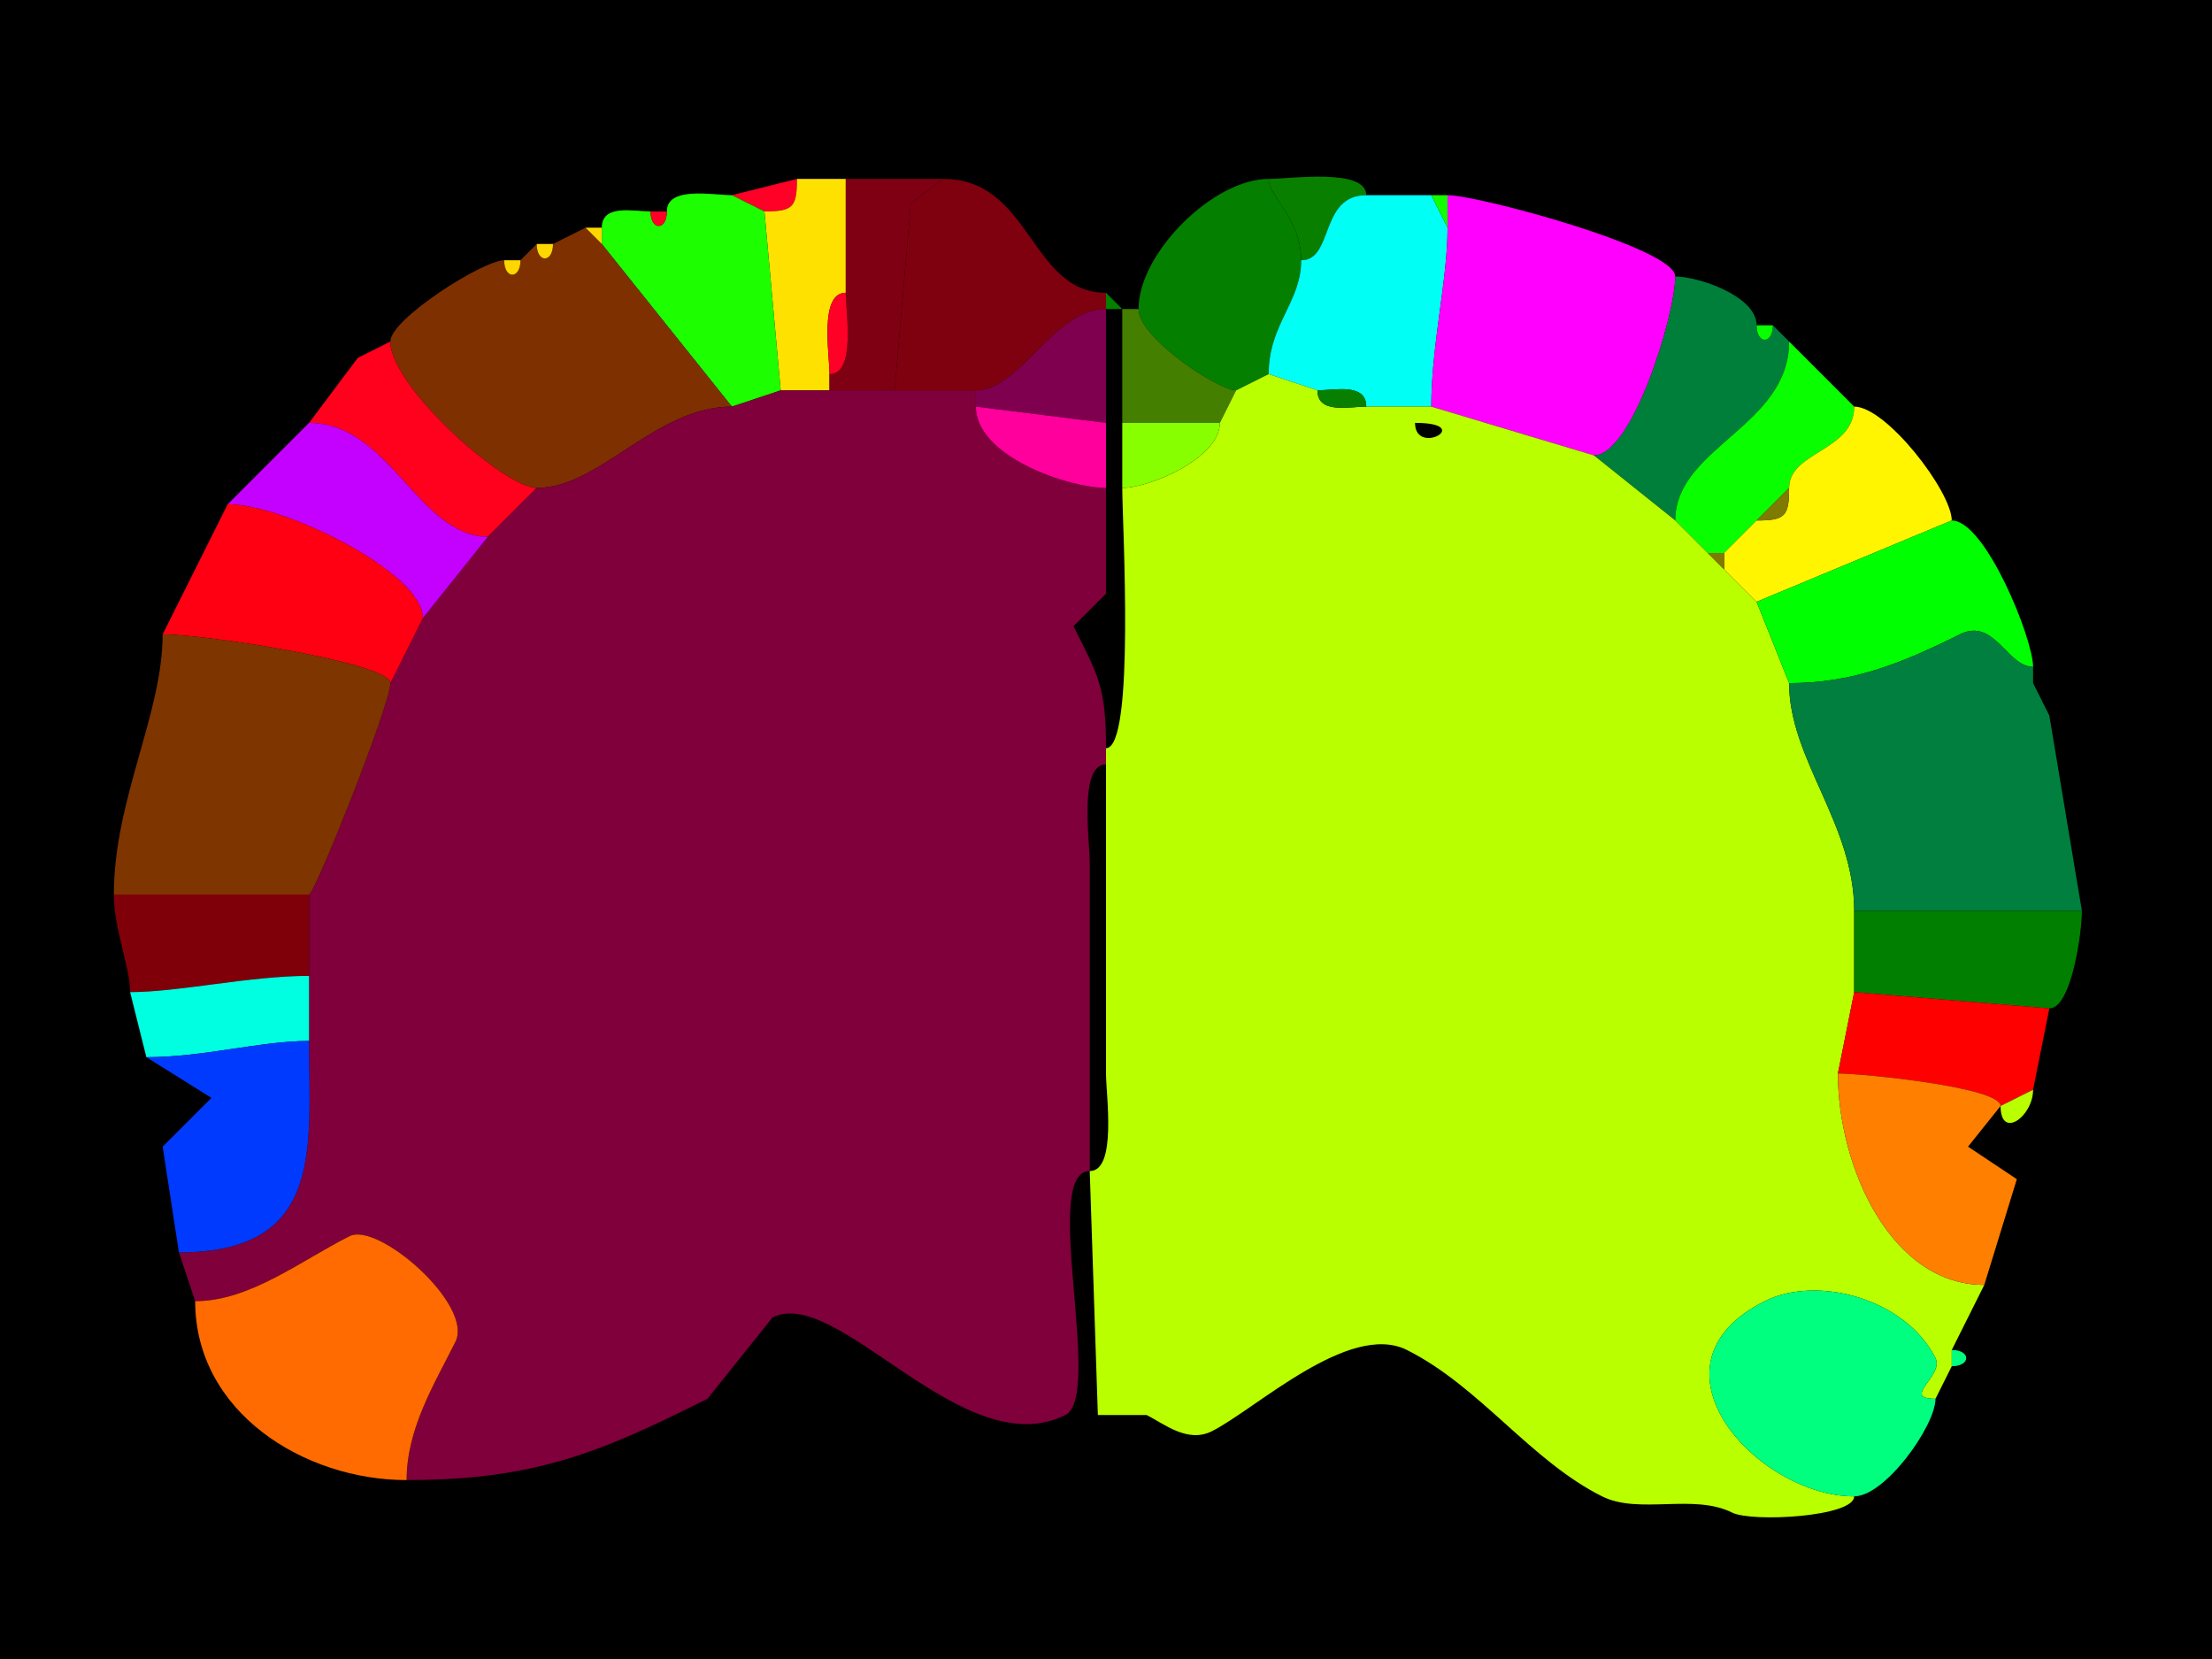 <svg xmlns="http://www.w3.org/2000/svg" xmlns:xlink="http://www.w3.org/1999/xlink" height="102" width="136">
<g>
<rect width="136" height="102" fill="#000000"  stroke-width="0" /> 
<path  fill="#FF0027" stroke-width="0" stroke="#FF0027" d = " M45 12 L47,13 C48.747,13 49,12.747 49,11 49,11 45,12 45,12  Z"/>

<path  fill="#FFE100" stroke-width="0" stroke="#FFE100" d = " M48 24 L51,24 C51,24 51,23 51,23 51,21.765 50.357,18 52,18 52,15.235 52,12.835 52,11 52,11 49,11 49,11 49,12.747 48.747,13 47,13 47,13 48,24 48,24  Z"/>

<path  fill="#7F0013" stroke-width="0" stroke="#7F0013" d = " M51 24 L55,24 C55,24 56,12.5 56,12.5 56,12.5 58,11 58,11 58,11 52,11 52,11 52,12.835 52,15.235 52,18 52,19.235 52.643,23 51,23 51,23 51,24 51,24  Z"/>

<path  fill="#7F000E" stroke-width="0" stroke="#7F000E" d = " M55 24 C56.467,24 58.533,24 60,24 62.74,24 64.77,19 68,19 68,19 68,18 68,18 63.334,18 63.405,11 58,11 58,11 56,12.5 56,12.5 56,12.5 55,24 55,24  Z"/>

<path  fill="#047F00" stroke-width="0" stroke="#047F00" d = " M78 23 L76,24 C74.902,24 70,20.77 70,19 70,15.567 74.589,11 78,11 78,12.087 80,13.433 80,16 80,18.583 78,19.934 78,23  Z"/>

<path  fill="#097F00" stroke-width="0" stroke="#097F00" d = " M84 12 C81.121,12 82.007,16 80,16 80,13.433 78,12.087 78,11 79.321,11 84,10.316 84,12  Z"/>

<path  fill="#1DFF00" stroke-width="0" stroke="#1DFF00" d = " M48 24 L45,25 C45,25 37,15 37,15 37,15 37,14 37,14 37,12.527 38.952,13 40,13 40,14.186 41,14.186 41,13 41,11.421 43.855,12 45,12 45,12 47,13 47,13 47,13 48,24 48,24  Z"/>

<path  fill="#00FFF5" stroke-width="0" stroke="#00FFF5" d = " M84 25 L88,25 C88,21.194 89,17.249 89,14 89,14 88,12 88,12 88,12 84,12 84,12 81.121,12 82.007,16 80,16 80,18.583 78,19.934 78,23 78,23 81,24 81,24 82.048,24 84,23.527 84,25  Z"/>

<path  fill="#13FF00" stroke-width="0" stroke="#13FF00" d = " M89 12 L89,14 C89,14 88,12 88,12 88,12 89,12 89,12  Z"/>

<path  fill="#FF00FF" stroke-width="0" stroke="#FF00FF" d = " M88 25 L98,28 C100.354,28 103,19.38 103,17 103,15.256 90.857,12 89,12 89,12 89,14 89,14 89,17.249 88,21.194 88,25  Z"/>

<path  fill="#FF0027" stroke-width="0" stroke="#FF0027" d = " M40 13 L41,13 C41,14.186 40,14.186 40,13  Z"/>

<path  fill="#7F3000" stroke-width="0" stroke="#7F3000" d = " M45 25 C40.266,25 36.895,30 33,30 31.013,30 24,23.762 24,21 24,19.609 29.706,16 31,16 31,17.186 32,17.186 32,16 32,16 33,15 33,15 33,16.186 34,16.186 34,15 34,15 36,14 36,14 36,14 37,15 37,15 37,15 45,25 45,25  Z"/>

<path  fill="#FFD700" stroke-width="0" stroke="#FFD700" d = " M37 14 L37,15 C37,15 36,14 36,14 36,14 37,14 37,14  Z"/>

<path  fill="#FFD700" stroke-width="0" stroke="#FFD700" d = " M33 15 L34,15 C34,16.186 33,16.186 33,15  Z"/>

<path  fill="#FFD700" stroke-width="0" stroke="#FFD700" d = " M31 16 L32,16 C32,17.186 31,17.186 31,16  Z"/>

<path  fill="#007F3A" stroke-width="0" stroke="#007F3A" d = " M98 28 L103,32 C103,27.503 110,26.217 110,21 110,21 109,20 109,20 109,21.186 108,21.186 108,20 108,18.197 104.408,17 103,17 103,19.38 100.354,28 98,28  Z"/>

<path  fill="#FF0027" stroke-width="0" stroke="#FF0027" d = " M52 18 C50.357,18 51,21.765 51,23 52.643,23 52,19.235 52,18  Z"/>

<path  fill="#047F00" stroke-width="0" stroke="#047F00" d = " M68 19 L69,19 C69,19 68,18 68,18 68,18 68,19 68,19  Z"/>

<path  fill="#7F004E" stroke-width="0" stroke="#7F004E" d = " M60 25 L68,26 C68,26 68,19 68,19 64.77,19 62.74,24 60,24 60,24 60,25 60,25  Z"/>

<path  fill="#447F00" stroke-width="0" stroke="#447F00" d = " M69 26 L75,26 C75,26 76,24 76,24 74.902,24 70,20.77 70,19 70,19 69,19 69,19 69,19 69,26 69,26  Z"/>

<path  fill="#09FF00" stroke-width="0" stroke="#09FF00" d = " M108 20 L109,20 C109,21.186 108,21.186 108,20  Z"/>

<path  fill="#FF001D" stroke-width="0" stroke="#FF001D" d = " M33 30 L30,33 C25.743,33 23.948,26 19,26 19,26 22,22 22,22 22,22 24,21 24,21 24,23.762 31.013,30 33,30  Z"/>

<path  fill="#09FF00" stroke-width="0" stroke="#09FF00" d = " M105 34 L106,34 C106,34 107,33 107,33 107,33 108,32 108,32 108,32 110,30 110,30 110,27.75 114,27.741 114,25 114,25 110,21 110,21 110,26.217 103,27.503 103,32 103,32 105,34 105,34  Z"/>

<path  fill="#7F003A" stroke-width="0" stroke="#7F003A" d = " M12 80 C15.373,80 18.518,77.491 21.5,76 23.256,75.122 29.136,80.229 28,82.5 26.698,85.105 25,87.847 25,91 32.983,91 37.026,89.237 43.5,86 43.5,86 47.5,81 47.5,81 51.504,78.998 59.236,90.132 65.5,87 67.872,85.814 63.961,72 67,72 67,72 67,53 67,53 67,51.679 66.316,47 68,47 68,47 68,46 68,46 68,42.232 67.529,41.558 66,38.5 66,38.5 68,36.5 68,36.5 68,36.5 68,30 68,30 65.723,30 60,28.078 60,25 60,25 60,24 60,24 58.533,24 56.467,24 55,24 55,24 51,24 51,24 51,24 48,24 48,24 48,24 45,25 45,25 40.266,25 36.895,30 33,30 33,30 30,33 30,33 30,33 26,38 26,38 26,38 24,42 24,42 24,43.329 19.337,55 19,55 19,55 19,60 19,60 19,60 19,64 19,64 19,70.542 19.987,77 11,77 11,77 12,80 12,80  Z"/>

<path  fill-rule="evenodd" fill="#BAFF00" stroke-width="0" stroke="#BAFF00" d = " M87 26 C87,28.091 90.746,26 87,26  M119 86 C116.849,86 119.545,84.591 119,83.5 117.185,79.871 111.764,78.368 108.5,80 100.65,83.925 108.046,92 114,92 114,93.265 107.708,93.604 106.5,93 104.117,91.808 100.775,93.137 98.5,92 94.103,89.802 90.977,85.239 86.5,83 82.954,81.227 77.187,86.656 74.5,88 73.005,88.748 71.547,87.523 70.5,87 70.5,87 67.5,87 67.5,87 67.5,87 67,72 67,72 68.684,72 68,67.321 68,66 68,66 68,47 68,47 68,47 68,46 68,46 69.801,46 69,32.158 69,30 70.664,30 75,28.177 75,26 75,26 76,24 76,24 76,24 78,23 78,23 78,23 81,24 81,24 81,25.473 82.952,25 84,25 84,25 88,25 88,25 88,25 98,28 98,28 98,28 103,32 103,32 103,32 105,34 105,34 105,34 106,35 106,35 106,35 108,37 108,37 108,37 110,42 110,42 110,46.684 114,50.643 114,56 114,56 114,61 114,61 114,61 113,66 113,66 113,71.724 116.253,79 122,79 122,79 120,83 120,83 120,83 120,84 120,84 120,84 119,86 119,86  Z"/>

<path  fill="#097F00" stroke-width="0" stroke="#097F00" d = " M81 24 C82.048,24 84,23.527 84,25 82.952,25 81,25.473 81,24  Z"/>

<path  fill="#FF009C" stroke-width="0" stroke="#FF009C" d = " M68 26 L68,30 C65.723,30 60,28.078 60,25 60,25 68,26 68,26  Z"/>

<path  fill="#FFF500" stroke-width="0" stroke="#FFF500" d = " M106 35 L108,37 C108,37 120,32 120,32 120,30.237 115.988,25 114,25 114,27.741 110,27.75 110,30 110,31.747 109.747,32 108,32 108,32 107,33 107,33 107,33 106,34 106,34 106,34 106,35 106,35  Z"/>

<path  fill="#FF001D" stroke-width="0" stroke="#FF001D" d = " M19 26 L18,27 C18,27 19,26 19,26  Z"/>

<path  fill="#C400FF" stroke-width="0" stroke="#C400FF" d = " M30 33 L26,38 C26,35.202 17.478,31 14,31 14,31 16,29 16,29 16,29 17,28 17,28 17,28 18,27 18,27 18,27 19,26 19,26 23.948,26 25.743,33 30,33  Z"/>

<path  fill="#88FF00" stroke-width="0" stroke="#88FF00" d = " M75 26 C75,28.177 70.664,30 69,30 69,30 69,26 69,26 69,26 75,26 75,26  Z"/>

<path  fill="#FF0013" stroke-width="0" stroke="#FF0013" d = " M18 27 L17,28 C17,28 18,27 18,27  Z"/>

<path  fill="#FF0013" stroke-width="0" stroke="#FF0013" d = " M17 28 L16,29 C16,29 17,28 17,28  Z"/>

<path  fill="#7F7A00" stroke-width="0" stroke="#7F7A00" d = " M110 30 L108,32 C109.747,32 110,31.747 110,30  Z"/>

<path  fill="#FF0013" stroke-width="0" stroke="#FF0013" d = " M10 39 C12.693,39 24,40.779 24,42 24,42 26,38 26,38 26,35.202 17.478,31 14,31 14,31 10,39 10,39  Z"/>

<path  fill="#7F7A00" stroke-width="0" stroke="#7F7A00" d = " M108 32 L107,33 C107,33 108,32 108,32  Z"/>

<path  fill="#00FF00" stroke-width="0" stroke="#00FF00" d = " M125 41 C123.398,41 122.616,37.942 120.5,39 116.81,40.845 113.843,42 110,42 110,42 108,37 108,37 108,37 120,32 120,32 122.065,32 125,39.264 125,41  Z"/>

<path  fill="#7F7A00" stroke-width="0" stroke="#7F7A00" d = " M107 33 L106,34 C106,34 107,33 107,33  Z"/>

<path  fill="#7F7A00" stroke-width="0" stroke="#7F7A00" d = " M106 34 L106,35 C106,35 105,34 105,34 105,34 106,34 106,34  Z"/>

<path  fill="#7F3500" stroke-width="0" stroke="#7F3500" d = " M7 55 C11.22,55 14.344,55 19,55 19.337,55 24,43.329 24,42 24,40.779 12.693,39 10,39 10,43.895 7,49.157 7,55  Z"/>

<path  fill="#007F3F" stroke-width="0" stroke="#007F3F" d = " M114 56 C119.156,56 123.202,56 128,56 128,56 126,44 126,44 126,44 125,42 125,42 125,42 125,41 125,41 123.398,41 122.616,37.942 120.5,39 116.81,40.845 113.843,42 110,42 110,46.684 114,50.643 114,56  Z"/>

<path  fill="#00FF00" stroke-width="0" stroke="#00FF00" d = " M125 42 L126,44 C126,44 125,42 125,42  Z"/>

<path  fill="#7F0009" stroke-width="0" stroke="#7F0009" d = " M19 60 C15.358,60 10.998,61 8,61 8,59.436 7,57.124 7,55 11.22,55 14.344,55 19,55 19,55 19,60 19,60  Z"/>

<path  fill="#007F00" stroke-width="0" stroke="#007F00" d = " M114 61 L126,62 C127.353,62 128,57.356 128,56 123.202,56 119.156,56 114,56 114,56 114,61 114,61  Z"/>

<path  fill="#00FFE1" stroke-width="0" stroke="#00FFE1" d = " M19 64 C16.022,64 12.51,65 9,65 9,65 8,61 8,61 10.998,61 15.358,60 19,60 19,60 19,64 19,64  Z"/>

<path  fill="#FF0000" stroke-width="0" stroke="#FF0000" d = " M125 67 L123,68 C123,66.84 114.495,66 113,66 113,66 114,61 114,61 114,61 126,62 126,62 126,62 125,67 125,67  Z"/>

<path  fill="#003AFF" stroke-width="0" stroke="#003AFF" d = " M9 65 L13,67.5 L10,70.5 L11,77 C19.987,77 19,70.542 19,64 16.022,64 12.51,65 9,65  Z"/>

<path  fill="#FF7F00" stroke-width="0" stroke="#FF7F00" d = " M123 68 L121,70.5 L124,72.5 L122,79 C116.253,79 113,71.724 113,66 114.495,66 123,66.84 123,68  Z"/>

<path  fill="#BAFF00" stroke-width="0" stroke="#BAFF00" d = " M125 67 L123,68 C123,70.092 125,68.652 125,67  Z"/>

<path  fill="#FF6B00" stroke-width="0" stroke="#FF6B00" d = " M12 80 C15.373,80 18.518,77.491 21.5,76 23.256,75.122 29.136,80.229 28,82.5 26.698,85.105 25,87.847 25,91 18.692,91 12,86.819 12,80  Z"/>

<path  fill="#00FF7F" stroke-width="0" stroke="#00FF7F" d = " M119 86 C116.849,86 119.545,84.591 119,83.5 117.185,79.871 111.764,78.368 108.5,80 100.65,83.925 108.046,92 114,92 115.901,92 119,87.668 119,86  Z"/>

<path  fill="#00FF7F" stroke-width="0" stroke="#00FF7F" d = " M120 83 C121.186,83 121.186,84 120,84 120,84 120,83 120,83  Z"/>

</g>
</svg>

